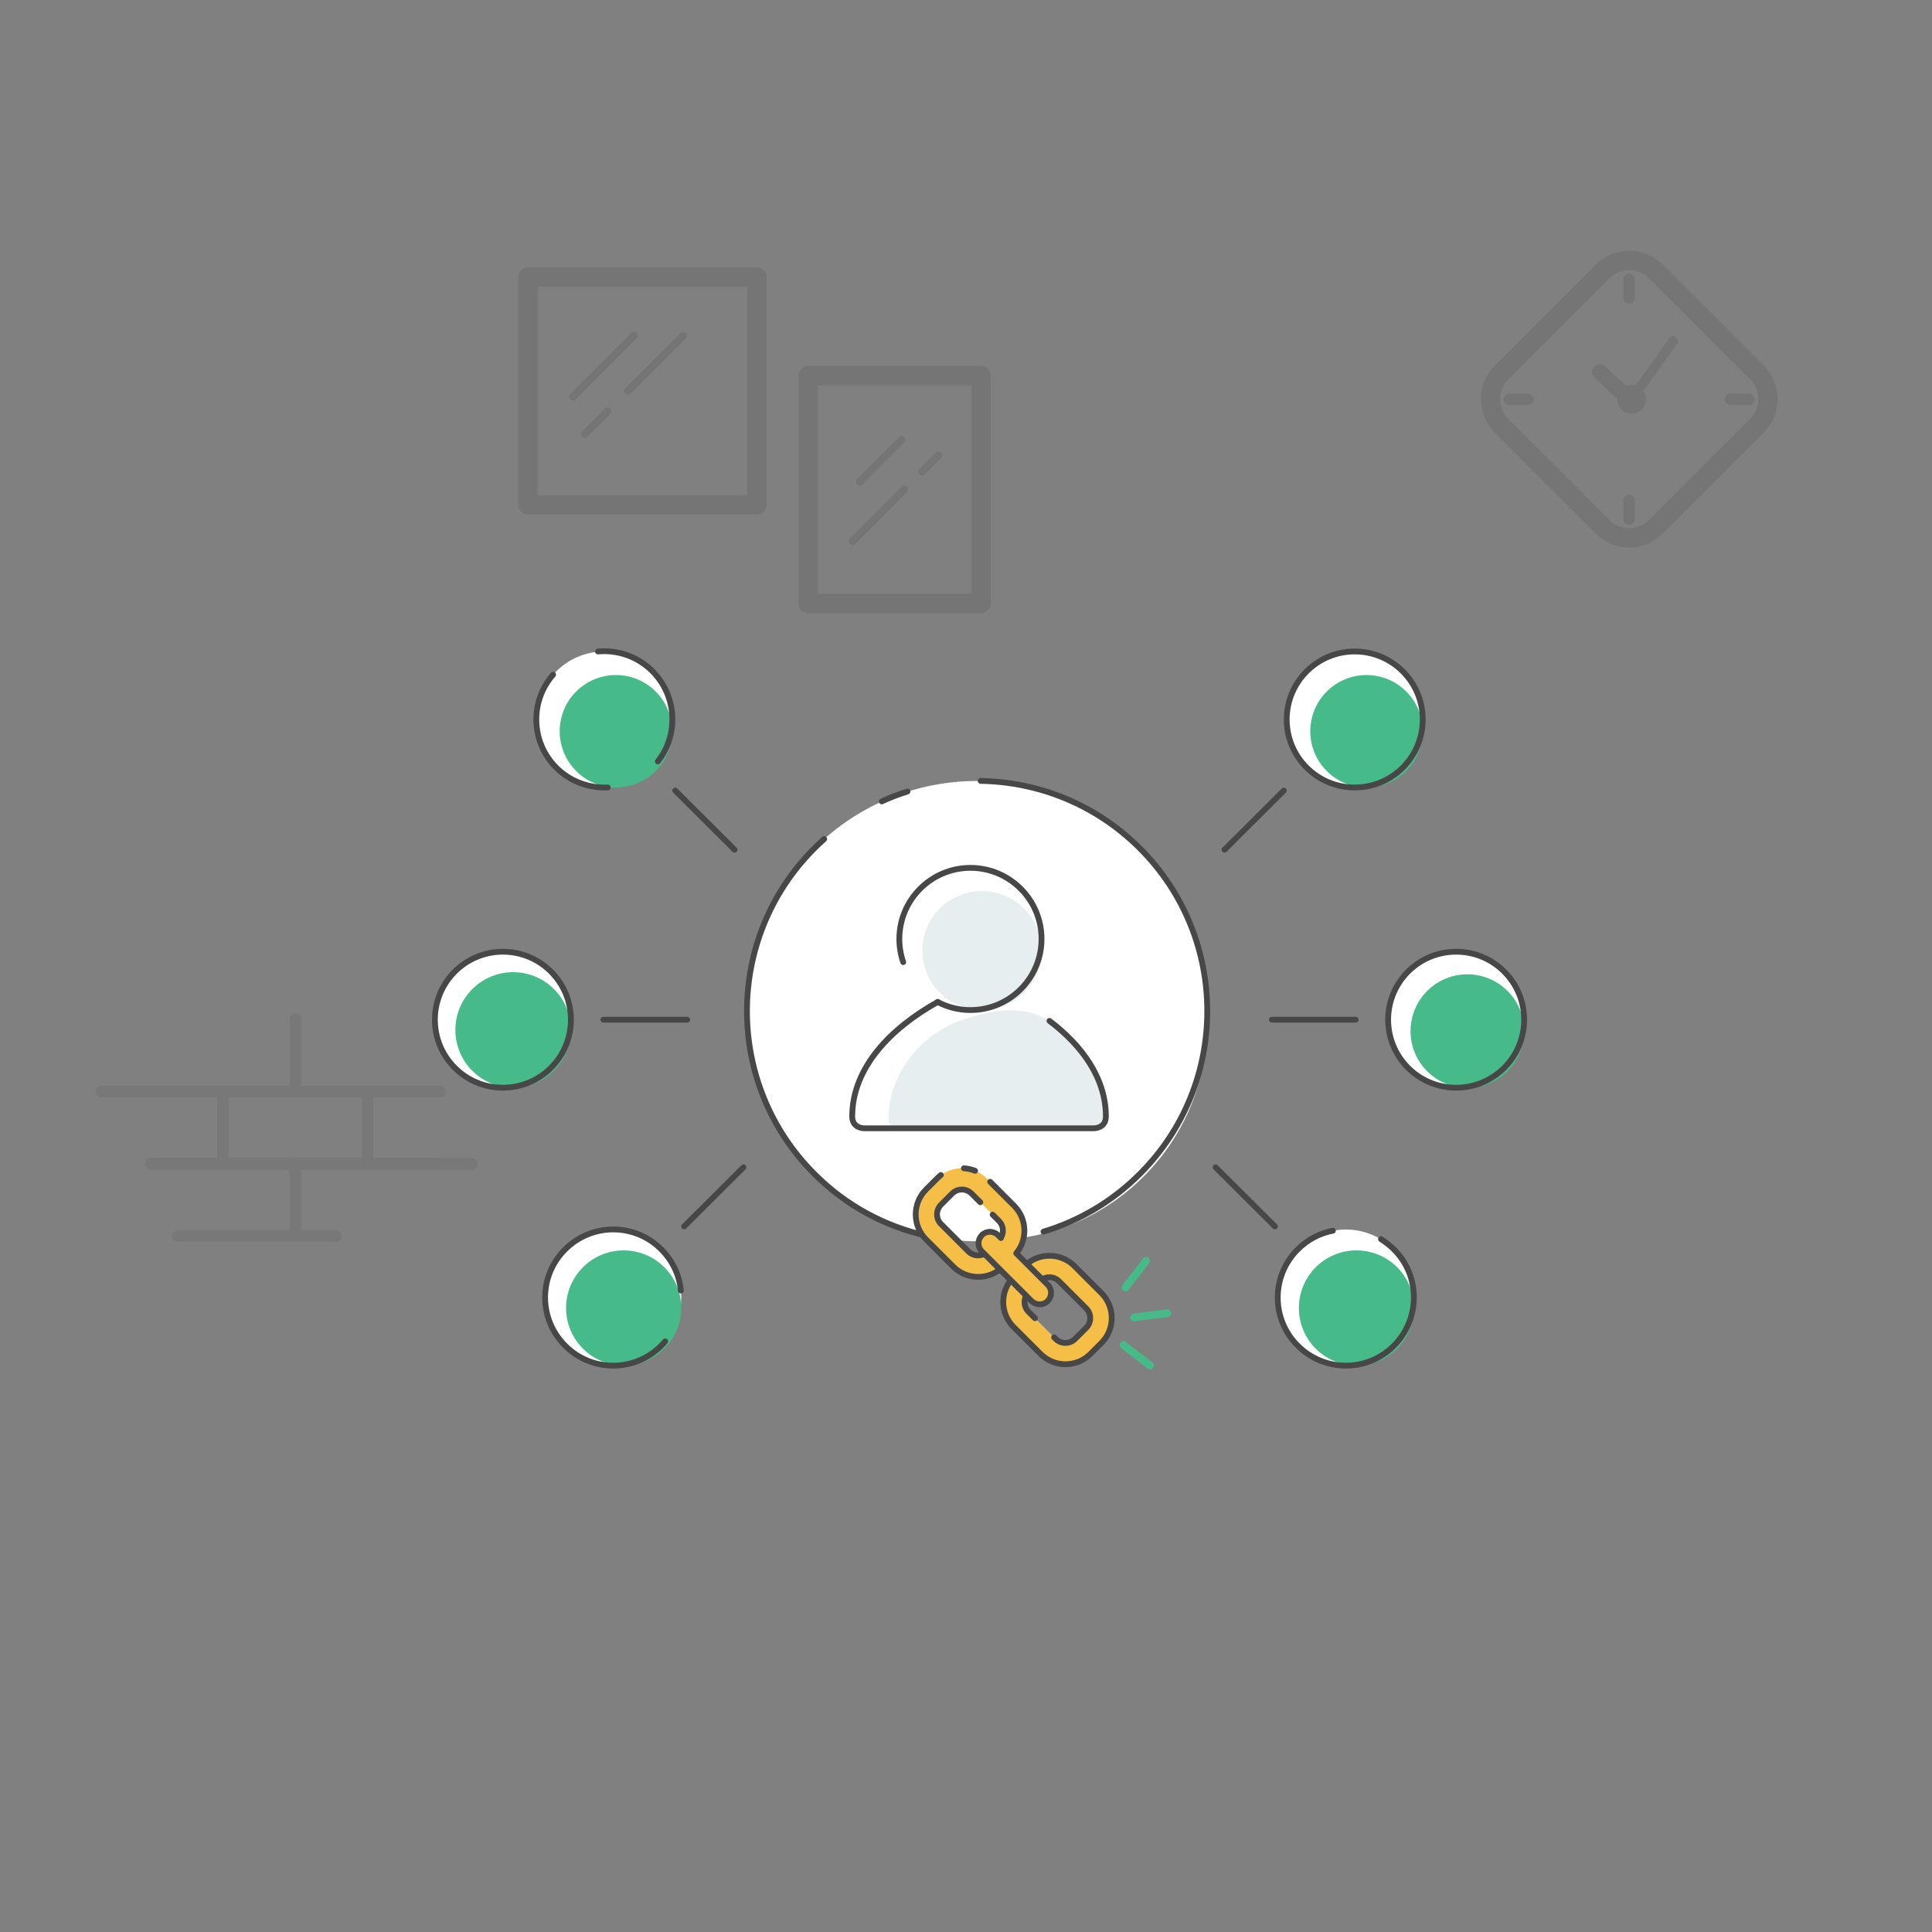 <?xml version="1.0" encoding="utf-8"?>
<!-- Generator: Adobe Illustrator 23.0.3, SVG Export Plug-In . SVG Version: 6.00 Build 0)  -->
<svg version="1.1" id="Layer_1" xmlns="http://www.w3.org/2000/svg" xmlns:xlink="http://www.w3.org/1999/xlink" x="0px" y="0px"
	 viewBox="0 0 1000 1000" style="enable-background:new 0 0 1000 1000;" xml:space="preserve">
<rect x="0" y="0" width="1000" height="1000" fill="#808080" stroke="none"/>
<style type="text/css">
	.st0{opacity:0.25;}
	.st1{opacity:0.55;}
	.st2{fill:none;stroke:#474747;stroke-width:6;stroke-linecap:round;stroke-linejoin:round;stroke-miterlimit:10;}
	.st3{fill:none;stroke:#333333;stroke-width:10;stroke-linecap:round;stroke-linejoin:round;stroke-miterlimit:10;}
	.st4{fill:none;stroke:#333333;stroke-width:6;stroke-linecap:round;stroke-linejoin:round;stroke-miterlimit:10;}
	.st5{fill:none;stroke:#333333;stroke-width:8;stroke-linecap:round;stroke-linejoin:round;stroke-miterlimit:10;}
	.st6{fill:none;stroke:#333333;stroke-width:5;stroke-linecap:round;stroke-linejoin:round;stroke-miterlimit:10;}
	.st7{fill:#333333;}
	.st8{fill:none;stroke:#333333;stroke-width:4;stroke-linecap:round;stroke-linejoin:round;stroke-miterlimit:10;}
	.st9{fill:#FFFFFF;}
	.st10{fill:#47BA8A;}
	.st11{fill:none;stroke:#474747;stroke-width:3;stroke-linecap:round;stroke-linejoin:round;stroke-miterlimit:10;}
	.st12{fill:#E6EEEF;}
	.st13{fill:#F5BE46;}
	.st14{fill:#F5BE46;stroke:#474747;stroke-width:3;stroke-linecap:round;stroke-linejoin:round;stroke-miterlimit:10;}
	.st15{fill:none;stroke:#47BA8A;stroke-width:4;stroke-linecap:round;stroke-miterlimit:10;}
</style>
<g class="st0">
	<g id="XMLID_278_" class="st1">
		<polyline id="XMLID_285_" class="st2" points="152.9,527.6 152.9,565 78.1,565 		"/>
		<polyline id="XMLID_284_" class="st2" points="227.6,565 152.9,565 152.9,527.6 		"/>
		<rect id="XMLID_283_" x="115.4" y="565" class="st2" width="74.8" height="37.3"/>
		<polyline id="XMLID_282_" class="st2" points="174,639.8 152.9,639.8 152.9,602.4 227.6,602.4 		"/>
		<polyline id="XMLID_281_" class="st2" points="78.1,602.4 152.9,602.4 152.9,639.8 92.2,639.8 		"/>
		<polyline id="XMLID_280_" class="st2" points="52.6,565 115.4,565 115.4,602.4 78.1,602.4 		"/>
		<polyline id="XMLID_279_" class="st2" points="244.1,602.4 190.2,602.4 190.2,565 216.1,565 		"/>
	</g>
	<g id="XMLID_245_" class="st1">
		<path id="XMLID_244_" class="st3" d="M829.5,272.7l-52.3-52.3c-7.6-7.6-7.6-20,0-27.6l52.3-52.3c7.6-7.6,20-7.6,27.6,0l52.3,52.3
			c7.6,7.6,7.6,20,0,27.6l-52.3,52.3C849.5,280.3,837.1,280.3,829.5,272.7z"/>
		<line id="XMLID_237_" class="st4" x1="843.2" y1="154.2" x2="843.2" y2="144.7"/>
		<line id="XMLID_236_" class="st4" x1="843.2" y1="268.6" x2="843.2" y2="259.1"/>
		<line id="XMLID_234_" class="st4" x1="895.7" y1="206.7" x2="905.2" y2="206.7"/>
		<line id="XMLID_233_" class="st4" x1="781.3" y1="206.7" x2="790.8" y2="206.7"/>
		<line id="XMLID_232_" class="st5" x1="843.2" y1="206.7" x2="828" y2="192.5"/>
		<line id="XMLID_231_" class="st6" x1="866" y1="176.6" x2="843.2" y2="208.4"/>
		<circle id="XMLID_226_" class="st7" cx="844.5" cy="206.7" r="7.4"/>
	</g>
	<g id="XMLID_225_" class="st1">
		<rect id="XMLID_224_" x="273.3" y="143.4" class="st3" width="118.5" height="117.9"/>
		<rect id="XMLID_223_" x="418.3" y="194.4" class="st3" width="89.5" height="117.9"/>
		<line id="XMLID_162_" class="st8" x1="296.5" y1="205.4" x2="328.2" y2="173.7"/>
		<line id="XMLID_30_" class="st8" x1="325" y1="202.4" x2="353.6" y2="173.7"/>
		<line id="XMLID_29_" class="st8" x1="302.8" y1="224.6" x2="314.4" y2="212.9"/>
		<line id="XMLID_24_" class="st8" x1="444.9" y1="249.4" x2="466.6" y2="227.7"/>
		<line id="XMLID_18_" class="st8" x1="477.3" y1="244.1" x2="485.6" y2="235.7"/>
		<line id="XMLID_17_" class="st8" x1="441.4" y1="280" x2="468" y2="253.3"/>
	</g>
</g>
<g id="Share">
	<circle class="st9" cx="753.7" cy="527.8" r="35.2"/>
	<circle class="st10" cx="759.5" cy="533.7" r="29.4"/>
	<circle class="st11" cx="753.7" cy="527.8" r="35.2"/>
	<circle class="st9" cx="701.2" cy="372.4" r="35.2"/>
	<circle class="st9" cx="696.6" cy="671.6" r="35.2"/>
	<circle class="st9" cx="260.3" cy="527.8" r="35.2"/>
	<circle class="st9" cx="312.8" cy="372.4" r="35.2"/>
	<circle class="st9" cx="317.4" cy="671.6" r="35.2"/>
	<circle class="st10" cx="707.3" cy="378.5" r="29.1"/>
	<circle class="st10" cx="702.1" cy="677" r="29.8"/>
	<circle class="st10" cx="265.6" cy="533.1" r="29.9"/>
	<circle class="st10" cx="318.8" cy="378.5" r="29.1"/>
	<circle class="st10" cx="322.8" cy="677" r="29.8"/>
	<g>
		<path class="st9" d="M590,607.6c-46.5,46.5-122,46.5-168.5,0c-46.5-46.5-46.5-122,0-168.5c46.5-46.5,122-46.5,168.5,0
			C636.5,485.6,636.5,561.1,590,607.6z"/>
		<path class="st9" d="M591.9,609c-43.9,43.9-115,43.9-158.9,0c-43.9-43.9-43.9-115,0-158.9c43.9-43.9,115-43.9,158.9,0
			C635.8,494,635.8,565.2,591.9,609z"/>
		<path class="st11" d="M507.6,404.2c29.9,0.5,59.6,12.1,82.4,34.9c46.5,46.5,46.5,122,0,168.5c-14.4,14.4-31.6,24.4-49.9,29.9
			 M456.4,414.8c4.3-2,8.8-3.7,13.3-5.1 M479.5,639.6c-21.3-4.8-41.5-15.4-58-32c-46.5-46.5-46.5-122,0-168.5
			c1.7-1.7,3.3-3.2,5.1-4.8"/>
		<g>
			<path class="st9" d="M469.8,503.3c6.2,11.6,18.4,19.5,32.5,19.5c20.3,0,36.8-16.5,36.8-36.8s-16.5-36.8-36.8-36.8
				c-20.3,0-36.8,16.5-36.8,36.8C465.5,492.3,467.1,498.1,469.8,503.3"/>
			<circle class="st12" cx="508.2" cy="492" r="30.8"/>
			<path class="st9" d="M543.2,528.4c16.9,12.8,29.2,29.7,29.2,49.5c0,6.1-6.1,6.1-6.1,6.1h-45.6h-27.9h-45.6c0,0-6.1,0-6.1-6.1
				c0-25.4,20.2-45.9,44.3-59.3"/>
			<path class="st12" d="M497.8,528c-22.3,7.7-37.9,29-37.9,50.8c0,5.2,5.2,5.2,5.2,5.2h39h23.9h39c0,0,5.2,0,5.2-5.2
				c0-17-7.8-32.5-21.5-44.4c-4.3-3.8-8.7-7.2-14.1-9.2c-12-4.5-25.6-1.6-37.4,2.3C498.9,527.7,498.4,527.8,497.8,528z"/>
			<path class="st11" d="M485.3,518.6c5.1,2.7,10.9,4.2,17,4.2c20.3,0,36.8-16.5,36.8-36.8s-16.5-36.8-36.8-36.8
				c-20.3,0-36.8,16.5-36.8,36.8c0,4.2,0.7,8.2,2,12"/>
			<path class="st11" d="M543.2,528.4c16.9,12.8,29.2,29.7,29.2,49.5c0,6.1-6.1,6.1-6.1,6.1h-45.6h-27.9h-45.6c0,0-6.1,0-6.1-6.1
				c0-25.4,20.2-45.9,44.3-59.3"/>
		</g>
	</g>
	<line class="st11" x1="701.7" y1="527.8" x2="658.3" y2="527.8"/>
	<circle class="st11" cx="701.2" cy="372.4" r="35.2"/>
	<line class="st11" x1="664.5" y1="409.2" x2="633.8" y2="439.8"/>
	<path class="st11" d="M689.9,637c-6.7,1.3-13,4.5-18.2,9.7c-13.8,13.8-13.8,36.1,0,49.8c13.8,13.8,36.1,13.8,49.8,0
		s13.8-36.1,0-49.8c-2.1-2.1-4.3-3.8-6.7-5.3"/>
	<line class="st11" x1="659.9" y1="634.8" x2="629.2" y2="604.2"/>
	<circle class="st11" cx="260.3" cy="527.8" r="35.2"/>
	<line class="st11" x1="312.3" y1="527.8" x2="355.7" y2="527.8"/>
	<path class="st11" d="M340.5,394.1c10.9-13.8,9.9-33.9-2.8-46.7c-7.7-7.7-18.1-11.1-28.2-10.2"/>
	<path class="st11" d="M286.3,349.2c-12.1,13.8-11.6,34.9,1.6,48.1c7.3,7.3,17.1,10.7,26.7,10.3"/>
	<line class="st11" x1="349.5" y1="409.2" x2="380.2" y2="439.8"/>
	<path class="st11" d="M344.3,694.3c-0.6,0.7-1.3,1.5-2,2.2c-13.8,13.8-36.1,13.8-49.8,0c-13.8-13.8-13.8-36.1,0-49.8
		c13.8-13.8,36.1-13.8,49.8,0c6,6,9.4,13.6,10.1,21.3"/>
	<line class="st11" x1="354.1" y1="634.8" x2="384.8" y2="604.2"/>
</g>
<g>
	<path class="st13" d="M524.9,624.1c7.1,7.1,7.1,18.7,0,25.8l-5.7,5.7c-7.1,7.1-18.7,7.1-25.8,0l-14.1-14.1
		c-7.1-7.1-7.1-18.7,0-25.8l5.7-5.7c7.1-7.1,18.7-7.1,25.8,0L524.9,624.1z M507.4,622.3l-4.5-4.5c-2.8-2.8-7.3-2.8-10.1,0l-5.7,5.7
		c-2.8,2.8-2.8,7.3,0,10.1l14.1,14.1c2.8,2.8,7.3,2.8,10.1,0l5.7-5.7c2.8-2.8,2.8-7.3,0-10.1l-3.2-3.2"/>
	<path class="st13" d="M570.1,669.3c7.1,7.1,7.1,18.7,0,25.8l-5.7,5.7c-7.1,7.1-18.7,7.1-25.8,0l-14-14c-7.1-7.1-7.1-18.7,0-25.8
		l5.7-5.7c7.1-7.1,18.7-7.1,25.8,0L570.1,669.3z M545.6,692.2l0.8,0.8c2.8,2.8,7.3,2.8,10.1,0l5.7-5.7c2.8-2.8,2.8-7.3,0-10.1
		l-14-14c-2.8-2.8-7.3-2.8-10.1,0l-5.7,5.7c-2.8,2.8-2.8,7.3,0,10.1l3.3,3.3"/>
	<path class="st11" d="M512.5,611.7l12.4,12.4c7.1,7.1,7.1,18.7,0,25.8l-5.7,5.7c-7.1,7.1-18.7,7.1-25.8,0l-14.1-14.1
		c-7.1-7.1-7.1-18.7,0-25.8l5.7-5.7c0.6-0.6,1.3-1.2,2-1.8 M498.9,604.7c2,0.1,4,0.6,5.8,1.3 M507.4,622.3l-4.5-4.5
		c-2.8-2.8-7.3-2.8-10.1,0l-5.7,5.7c-2.8,2.8-2.8,7.3,0,10.1l14.1,14.1c2.8,2.8,7.3,2.8,10.1,0l5.7-5.7c2.8-2.8,2.8-7.3,0-10.1
		l-3.2-3.2"/>
	<path class="st11" d="M570.1,669.3c7.1,7.1,7.1,18.7,0,25.8l-5.7,5.7c-7.1,7.1-18.7,7.1-25.8,0l-14-14c-7.1-7.1-7.1-18.7,0-25.8
		l5.7-5.7c7.1-7.1,18.7-7.1,25.8,0L570.1,669.3z M545.6,692.2l0.8,0.8c2.8,2.8,7.3,2.8,10.1,0l5.7-5.7c2.8-2.8,2.8-7.3,0-10.1
		l-14-14c-2.8-2.8-7.3-2.8-10.1,0l-5.7,5.7c-2.8,2.8-2.8,7.3,0,10.1l3.3,3.3"/>
	<path class="st14" d="M526,648.7l16.3,16.3c2.3,2.3,2.3,6,0,8.4l0,0c-2.3,2.3-6,2.3-8.4,0l-25.7-25.7c-2.3-2.3-2.3-6,0-8.4v0
		c2.3-2.3,6-2.3,8.4,0l1.5,1.5"/>
</g>
<g>
	<line class="st15" x1="582.6" y1="666.4" x2="593.2" y2="652.6"/>
	<line class="st15" x1="581.5" y1="696.2" x2="595.3" y2="706.8"/>
	<line class="st15" x1="587" y1="681.9" x2="604.2" y2="679.7"/>
</g>
</svg>
